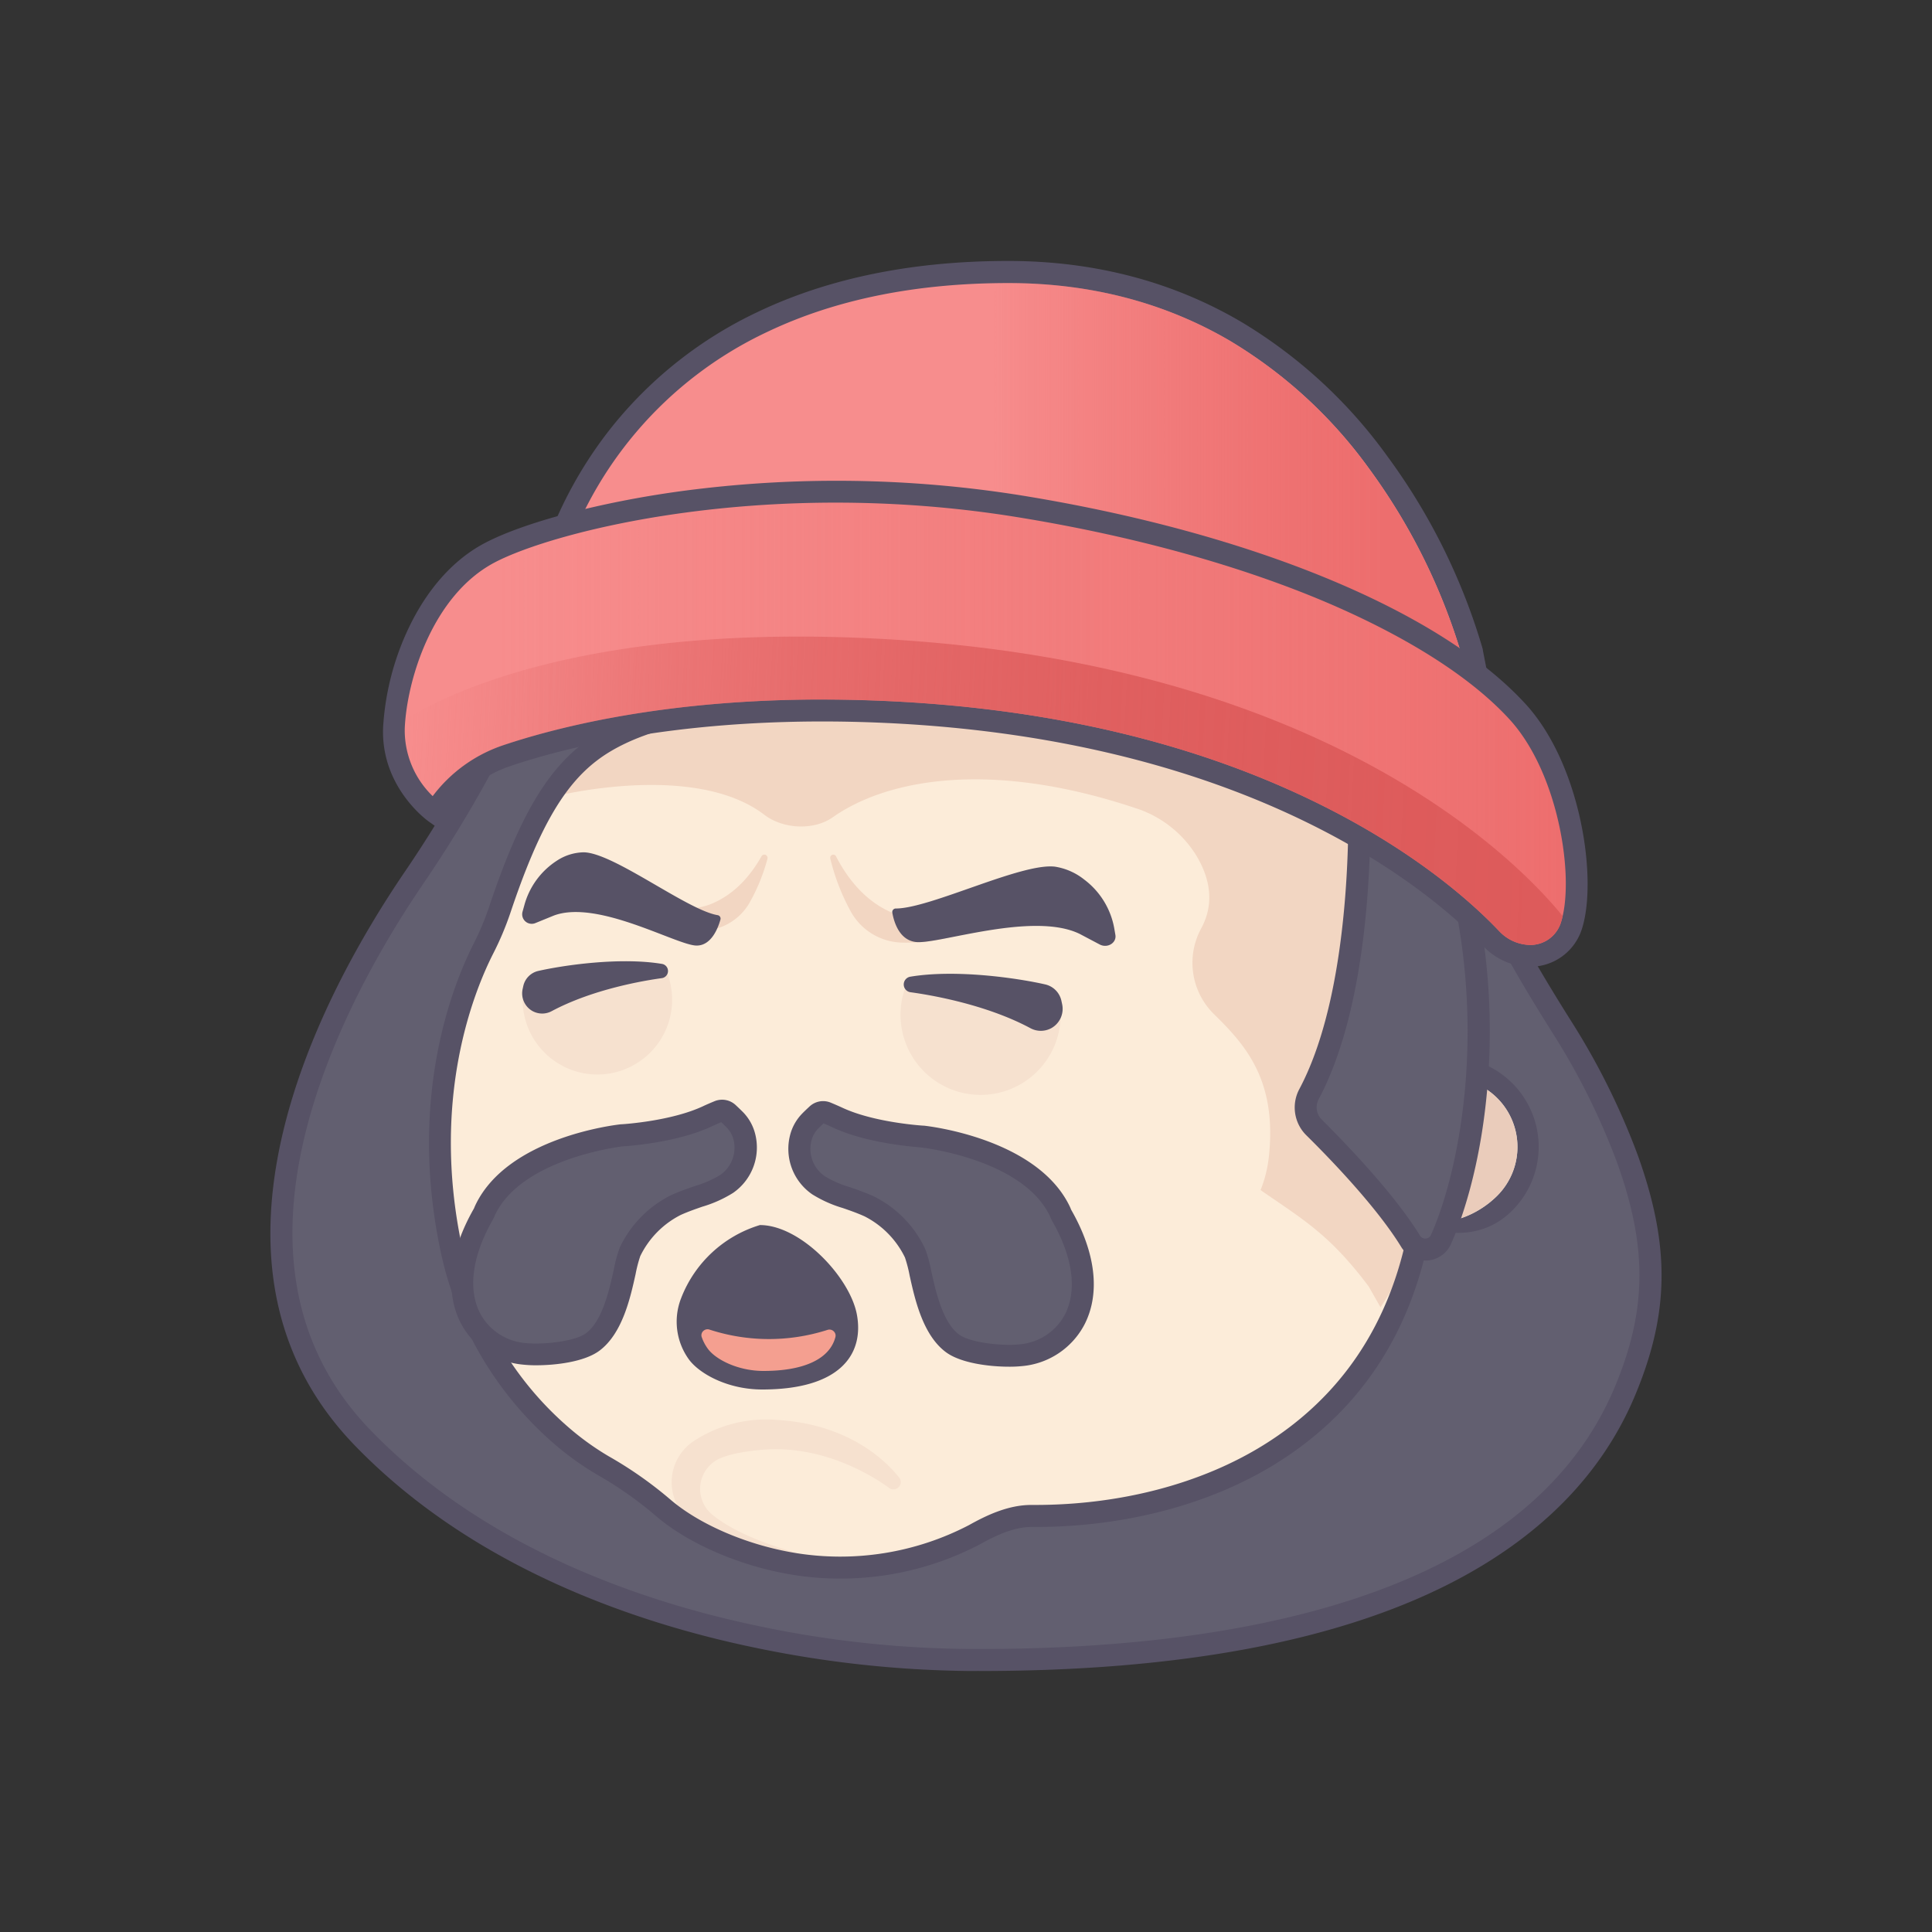 <svg id="Layer_1" data-name="Layer 1" xmlns="http://www.w3.org/2000/svg" xmlns:xlink="http://www.w3.org/1999/xlink" viewBox="0 0 450 450"><rect x="0" y="0" width="450" height="450" fill="#333333" stroke="none"/><defs><style>.cls-1{fill:#625f70;}.cls-2{fill:#575266;}.cls-3{fill:#fcecd9;}.cls-4{fill:#f2d6c2;}.cls-5{fill:#f6e1cf;}.cls-6{fill:#dfdfdc;}.cls-7{fill:#eaccbb;}.cls-8{fill:#f78d8d;}.cls-9{fill:url(#linear-gradient);}.cls-10{fill:url(#linear-gradient-2);}.cls-11{fill:#f49f90;}.cls-12{fill:url(#linear-gradient-3);}</style><linearGradient id="linear-gradient" x1="215.04" y1="110.47" x2="340.89" y2="110.47" gradientUnits="userSpaceOnUse"><stop offset="0.13" stop-color="#ed6e6e" stop-opacity="0"/><stop offset="0.19" stop-color="#ed6e6e" stop-opacity="0.14"/><stop offset="0.33" stop-color="#ed6e6e" stop-opacity="0.39"/><stop offset="0.46" stop-color="#ed6e6e" stop-opacity="0.61"/><stop offset="0.58" stop-color="#ed6e6e" stop-opacity="0.78"/><stop offset="0.68" stop-color="#ed6e6e" stop-opacity="0.9"/><stop offset="0.78" stop-color="#ed6e6e" stop-opacity="0.97"/><stop offset="0.85" stop-color="#ed6e6e"/></linearGradient><linearGradient id="linear-gradient-2" x1="91.77" y1="168.57" x2="367.24" y2="168.57" gradientUnits="userSpaceOnUse"><stop offset="0.09" stop-color="#ed6e6e" stop-opacity="0"/><stop offset="0.17" stop-color="#ed6e6e" stop-opacity="0.09"/><stop offset="0.75" stop-color="#ed6e6e" stop-opacity="0.74"/><stop offset="1" stop-color="#ed6e6e"/></linearGradient><linearGradient id="linear-gradient-3" x1="30.33" y1="-119.18" x2="301.69" y2="-119.18" gradientTransform="matrix(1, 0.05, -0.05, 1, 58.3, 293.5)" gradientUnits="userSpaceOnUse"><stop offset="0" stop-color="#dd5b5b" stop-opacity="0"/><stop offset="0.08" stop-color="#dd5b5b" stop-opacity="0.16"/><stop offset="0.2" stop-color="#dd5b5b" stop-opacity="0.38"/><stop offset="0.33" stop-color="#dd5b5b" stop-opacity="0.57"/><stop offset="0.46" stop-color="#dd5b5b" stop-opacity="0.72"/><stop offset="0.59" stop-color="#dd5b5b" stop-opacity="0.85"/><stop offset="0.72" stop-color="#dd5b5b" stop-opacity="0.93"/><stop offset="0.86" stop-color="#dd5b5b" stop-opacity="0.98"/><stop offset="1" stop-color="#dd5b5b"/></linearGradient></defs><title>cheech</title><path class="cls-1" d="M133.68,135a108.94,108.94,0,0,1,59.59-54.57,140.34,140.34,0,0,1,49.46-8.53c71,0,97.87,75.8,97.87,75.8l1.42,7.08C345.65,173,341,191,347,208.51c2.61,7.56,10.8,21.22,17,31a162.61,162.61,0,0,1,14.68,29.36c.25.65.46,1.22.62,1.69,7.22,20.48,6.73,35.35-.78,53.36-12.71,30.5-50.13,62.7-150.2,62.7,0,0-91.15,2.88-143.93-51.81-40.13-41.59-6.47-103.15,12-130.26A293.94,293.94,0,0,0,117.63,168Z"/><path class="cls-2" d="M225.76,389.21a256.06,256.06,0,0,1-50.13-5.48c-27.16-5.65-65.36-18.42-93.07-47.14-18.08-18.74-23.68-43.28-16.63-72.93,5.71-24,18.55-46.19,28.32-60.55a292.52,292.52,0,0,0,21.07-36.26l16-33a111,111,0,0,1,61-55.84,143.47,143.47,0,0,1,50.35-8.69c29.82,0,56.63,13.43,77.54,38.83A142,142,0,0,1,343,146.85l.1.35,1.42,7.08c1.64,8.22,1.64,16.36,1.64,24.24,0,10.12,0,19.68,3.26,29.16,2.51,7.28,10.49,20.59,16.74,30.48A165.62,165.62,0,0,1,381.07,268c.25.67.47,1.26.64,1.74,7.31,20.75,7.08,36.22-.83,55.19-7.73,18.55-22.38,33.38-43.55,44.09-26.48,13.39-63.14,20.18-109,20.19C228.12,389.19,227.22,389.21,225.76,389.21ZM133.68,135l2.3,1.12-16,33A297.62,297.62,0,0,1,98.48,206c-9.52,14-22,35.58-27.57,58.86-6.62,27.84-1.46,50.79,15.33,68.19,26.81,27.78,64,40.18,90.43,45.69a245.26,245.26,0,0,0,51.57,5.34h.08c55.82,0,126.78-10.6,147.84-61.12,7.36-17.67,7.57-32.11.72-51.52-.16-.45-.36-1-.6-1.63a160.46,160.46,0,0,0-14.45-28.89c-6.4-10.12-14.59-23.8-17.26-31.55C341,199.06,341,188.61,341,178.52c0-7.63,0-15.51-1.54-23.23l-1.38-6.89a140.38,140.38,0,0,0-21.92-37.09,107.18,107.18,0,0,0-29.58-25.38,87.91,87.91,0,0,0-43.9-11.46,138.38,138.38,0,0,0-48.56,8.37A105.88,105.88,0,0,0,136,136.12Z"/><path class="cls-3" d="M158.47,166.36s-12.16,2-20.95,8.73c-9.18,7-15.13,19-21.06,36.72a67.29,67.29,0,0,1-3.83,9.13c-4.81,9.47-14.79,34.53-7.66,69.2a78.82,78.82,0,0,0,26.68,45,65.71,65.71,0,0,0,8.82,6.19,90.37,90.37,0,0,1,13.9,9.77c6.48,5.62,17.7,11,30.32,13.12,19.19,3.2,35.25-2.83,42.24-6.72,4.15-2.31,8.68-4.42,13.43-4.39,37.09.24,80.59-16.39,90.19-66.29a287.21,287.21,0,0,0,10.16-70.71,38.7,38.7,0,0,0-28.41-38C273.69,167.47,202.78,151.9,158.47,166.36Z"/><path class="cls-4" d="M321.55,304.49a86.84,86.84,0,0,0,9-17.67s14.46-47.46,9-100.43c0,0-117.7-40.69-181-20l-17.78,2.75-5.12,8.23-6.93,8.22s32.82-8.43,49.31,4.19c4.34,3.32,11.47,3.72,15.95.57,12-8.47,35.84-13.72,70.57-2.1a25.88,25.88,0,0,1,14,10.87c2.88,4.7,4.66,10.78,1.26,17.07a16.78,16.78,0,0,0,2.92,20c7.48,7.31,14.76,15.54,12.8,33.36a29.33,29.33,0,0,1-1.92,7.64h0c9.7,6.75,16,10.2,25.18,22.45Z"/><path class="cls-5" d="M160.09,353.63a11.48,11.48,0,0,1,1.39-17.9,30.66,30.66,0,0,1,19.54-5c17,1,25.63,9.88,28.43,13.45a1.67,1.67,0,0,1-.41,2.43h0a1.67,1.67,0,0,1-1.9,0c-3-2.23-13.45-9.06-26.44-9.06-3.88,0-11.3.83-14.15,2.76l-.14.1a7.76,7.76,0,0,0-.49,12.39c9.13,7.53,28.59,11.07,28.59,11.07-3.06.25-6.33.38-9.81.38a40.11,40.11,0,0,1-18.66-5Z"/><path class="cls-2" d="M195.63,367.68a69,69,0,0,1-11.35-.94c-12-2-24.14-7.26-31.58-13.71a87.3,87.3,0,0,0-13.51-9.49,68.37,68.37,0,0,1-9.17-6.44,81.61,81.61,0,0,1-27.56-46.46c-7.32-35.57,3.07-61.41,7.88-70.87A65,65,0,0,0,114,211c6.78-20.26,13.14-31.25,21.94-37.95s20.18-8.87,21.88-9.18c45-14.58,116.49,1.12,155.13,11.8a41.22,41.22,0,0,1,30.29,40.48A293.88,293.88,0,0,1,333,287.43C328.48,311,316.39,329,297.12,340.94c-15.53,9.63-35.71,14.85-56.77,14.72h-.08c-4.22,0-8.47,2.06-12.08,4.07A69.85,69.85,0,0,1,195.63,367.68ZM158.9,168.88c-.12,0-11.67,2-19.83,8.24-7.91,6-13.76,16.3-20.19,35.5a70.08,70.08,0,0,1-4,9.48c-4.57,9-14.43,33.53-7.43,67.52a76.48,76.48,0,0,0,25.8,43.54,63.35,63.35,0,0,0,8.47,6,92.32,92.32,0,0,1,14.29,10c6.77,5.87,17.9,10.67,29.07,12.53a64.93,64.93,0,0,0,40.57-6.44c4.19-2.34,9.19-4.72,14.58-4.72h.9c19.84,0,38.72-4.95,53.25-14,18-11.19,29.36-28.1,33.62-50.25l.06-.26a287.43,287.43,0,0,0,10-70,36.1,36.1,0,0,0-26.53-35.46C273.48,170.07,203,154.53,159.26,168.79Z"/><path class="cls-5" d="M121.73,232.82a17.41,17.41,0,1,0,33-7.71Z"/><path class="cls-5" d="M247.05,236.39a18.65,18.65,0,1,1-35.38-8.26Z"/><path class="cls-4" d="M193.38,199.93a49.9,49.9,0,0,0,4.89,12.57,14,14,0,0,0,11.85,7.05,42.4,42.4,0,0,0,23.69-6.61l4.53-6.76s-18.62,11.41-30.55,6.4c-6.61-2.78-10.72-8.55-13.08-13.15A.72.72,0,0,0,193.38,199.93Z"/><path class="cls-4" d="M177.37,199.43a.76.76,0,0,1,1.39.57,43.25,43.25,0,0,1-4.29,10.46,13,13,0,0,1-10.93,6.32,39.93,39.93,0,0,1-21.84-5.93l-4.18-6.06s17.17,10.23,28.16,5.74C171.44,208.17,175.14,203.42,177.37,199.43Z"/><path class="cls-2" d="M121.73,230.37l.15-.68a4.63,4.63,0,0,1,3.5-3.54c5.76-1.31,19-3.27,28.8-1.64a1.68,1.68,0,0,1,1.41,1.66h0a1.67,1.67,0,0,1-1.45,1.66c-4.08.56-16,2.54-25.61,7.67a4.67,4.67,0,0,1-4.49,0h0A4.72,4.72,0,0,1,121.73,230.37Z"/><path class="cls-2" d="M247.39,233.88l-.16-.74a5,5,0,0,0-3.82-3.86c-6.27-1.43-20.65-3.57-31.37-1.79a1.83,1.83,0,0,0-1.54,1.81h0a1.82,1.82,0,0,0,1.58,1.81c4.45.61,17.44,2.76,27.9,8.36a5.09,5.09,0,0,0,4.9,0h0A5.15,5.15,0,0,0,247.39,233.88Z"/><path class="cls-1" d="M237.78,315.64c12.36-1.39,19.89-14.42,9.53-32.53-.16-.29-.27-.61-.41-.92-7-14.81-31.92-17.45-31.92-17.45s-11.95-.67-20-4.5c-.58-.27-1.6-.71-2.42-1.05a2.05,2.05,0,0,0-2.2.4c-.59.55-1.3,1.23-1.73,1.67a8.57,8.57,0,0,0-2.08,3.79,10.28,10.28,0,0,0,4.14,11c2.93,2,7.2,2.84,11.78,4.89a23.69,23.69,0,0,1,10.72,10.9c1.55,3.6,2.35,16.28,8.7,21C225.28,315.42,233.74,316.1,237.78,315.64Z"/><path class="cls-2" d="M235,318.33c-4.6,0-11.25-.83-14.7-3.4-5.37-4-7.21-12.33-8.43-17.84a31.61,31.61,0,0,0-1.09-4.2,21.07,21.07,0,0,0-9.41-9.58c-1.73-.78-3.43-1.37-5.08-1.94a28.82,28.82,0,0,1-7.11-3.19,12.85,12.85,0,0,1-5.15-13.81,11.13,11.13,0,0,1,2.71-4.89c.38-.4,1-1,1.82-1.76a4.62,4.62,0,0,1,4.94-.89c1.2.5,2,.86,2.53,1.1,7.51,3.57,18.95,4.25,19.06,4.26h.12c1.08.11,26.46,3,34,18.91.07.16.14.31.2.47a2.67,2.67,0,0,0,.12.27c5.67,9.91,6.78,19.35,3.11,26.58a18.2,18.2,0,0,1-14.57,9.77h0A27.91,27.91,0,0,1,235,318.33Zm-43.19-56.66c-.63.6-1.11,1.06-1.39,1.36A6.08,6.08,0,0,0,189,265.7a7.72,7.72,0,0,0,3.13,8.28,25.08,25.08,0,0,0,5.86,2.55c1.67.58,3.56,1.24,5.49,2.1a26.07,26.07,0,0,1,12,12.22A31.46,31.46,0,0,1,216.9,296c1.05,4.77,2.65,12,6.49,14.84,2.62,1.95,10.24,2.71,14.1,2.28h0a13.17,13.17,0,0,0,10.58-7c2.86-5.64,1.8-13.36-3-21.73a7.11,7.11,0,0,1-.4-.85l-.11-.25c-6.13-13-28.59-15.85-29.83-16s-12.72-.86-20.89-4.74C193.59,262.42,193,262.16,191.85,261.67Z"/><path class="cls-1" d="M122.1,315.36c-12.36-1.39-19.89-14.42-9.53-32.53.16-.29.27-.61.41-.92,7-14.81,31.92-17.45,31.92-17.45s11.95-.67,20-4.5c.58-.27,1.6-.71,2.42-1.05a2.05,2.05,0,0,1,2.2.4c.59.55,1.3,1.23,1.73,1.67a8.57,8.57,0,0,1,2.08,3.79,10.28,10.28,0,0,1-4.14,11c-2.93,2-7.2,2.84-11.78,4.89a23.69,23.69,0,0,0-10.72,10.9c-1.55,3.6-2.35,16.28-8.7,21C134.6,315.14,126.14,315.82,122.1,315.36Z"/><path class="cls-2" d="M124.84,318a27.91,27.91,0,0,1-3-.15,18.2,18.2,0,0,1-14.57-9.77c-3.67-7.23-2.56-16.67,3.11-26.58a2.76,2.76,0,0,0,.11-.26c.07-.16.13-.32.21-.48,7.51-15.93,32.89-18.79,34-18.9h.12c.11,0,11.55-.69,19.06-4.26.65-.31,1.73-.77,2.53-1.1a4.62,4.62,0,0,1,4.94.89c.82.77,1.44,1.37,1.82,1.76a11.14,11.14,0,0,1,2.71,4.9,12.85,12.85,0,0,1-5.15,13.81,28.84,28.84,0,0,1-7.11,3.19c-1.65.57-3.35,1.16-5.08,1.94a21.07,21.07,0,0,0-9.41,9.58,31.55,31.55,0,0,0-1.09,4.2c-1.22,5.51-3.06,13.84-8.43,17.84C136.09,317.22,129.44,318,124.84,318Zm20.28-51c-1.22.14-23.69,3-29.82,16l-.11.25a7,7,0,0,1-.4.85c-4.79,8.36-5.85,16.08-3,21.72a13.17,13.17,0,0,0,10.58,7h0c3.86.44,11.49-.33,14.11-2.28,3.84-2.86,5.43-10.07,6.49-14.84a31.54,31.54,0,0,1,1.39-5.13,26.07,26.07,0,0,1,12-12.22c1.94-.87,3.83-1.52,5.49-2.1a25.09,25.09,0,0,0,5.86-2.55,7.72,7.72,0,0,0,3.13-8.28,6.08,6.08,0,0,0-1.46-2.68c-.28-.29-.76-.76-1.39-1.36-.91.38-1.62.69-2,.88C157.84,266.15,146.27,266.94,145.12,267Z"/><path class="cls-2" d="M352.18,282c-5.79,5.78-13.64,6.34-21.24,3.47a.76.76,0,0,1-.44-1h0a.75.75,0,0,1,.93-.48c5.87,1.94,12.91-1.1,17.31-5.51a16.07,16.07,0,0,0-11.36-27.42v-4.88A20.94,20.94,0,0,1,352.18,282Z"/><path class="cls-6" d="M331.44,284c5.87,1.94,12.91-1.1,17.31-5.51a16.07,16.07,0,0,0-11.36-27.42Z"/><path class="cls-7" d="M331.44,284c5.87,1.94,12.91-1.1,17.31-5.51a16.07,16.07,0,0,0-11.36-27.42Z"/><path class="cls-8" d="M234.83,63.35c85.52,0,108.05,88.5,108.05,88.5l1.48,7.67-5.5-2.62a303.84,303.84,0,0,0-212.25-18.8h0S139,63.35,234.83,63.35Z"/><path class="cls-2" d="M347.83,164l-10.07-4.8A301.92,301.92,0,0,0,127.3,140.56l-3.24.9v-3.36c0-.16,3.17-19.69,18.73-39a96,96,0,0,1,33.59-26.39c16.54-7.92,36.2-11.93,58.45-11.93,20,0,38.22,4.77,54.26,14.18A114.07,114.07,0,0,1,323,106.08a143.68,143.68,0,0,1,22.37,45.14l0,.15ZM207.47,124.57a307.74,307.74,0,0,1,132.5,30l.92.44-.5-2.61A141.58,141.58,0,0,0,318.77,109a108.89,108.89,0,0,0-32.35-29.65c-15.22-8.91-32.57-13.42-51.58-13.42-21.41,0-40.28,3.82-56.09,11.36a90.56,90.56,0,0,0-48.65,57.25A305.84,305.84,0,0,1,207.47,124.57Z"/><path class="cls-9" d="M340.89,155l-.5-2.61A141.59,141.59,0,0,0,318.77,109a108.89,108.89,0,0,0-32.35-29.65c-15.22-8.91-32.57-13.42-51.58-13.42l-1.92,0c-11.66,16.23-18.36,35.85-17.84,55.89l.07,2.86A310.75,310.75,0,0,1,340,154.59Z"/><path class="cls-1" d="M316.48,182.55s2.29,46.21-11.57,72.28a6.59,6.59,0,0,0,1.18,7.77c5.73,5.69,16.74,17.13,22.47,26.51a4,4,0,0,0,7.08-.4c6.95-15.38,15.71-55.24,0-99.12Z"/><path class="cls-2" d="M332,293.6a6.58,6.58,0,0,1-5.63-3.16c-5.55-9.08-16.22-20.21-22.09-26a9.09,9.09,0,0,1-1.63-10.79c13.38-25.15,11.3-70.49,11.28-70.95l-.19-3.86,23.94,8.78.4,1.13A152.45,152.45,0,0,1,346.68,250c-1.4,22.07-7,36-8.73,39.77a6.52,6.52,0,0,1-5.55,3.84ZM319.15,186.25c.23,11.77-.14,47.5-12,69.77a4,4,0,0,0,.72,4.75c6,6,17,17.45,22.85,27a1.47,1.47,0,0,0,1.36.71,1.39,1.39,0,0,0,1.21-.83c6.64-14.7,15.16-53.54.36-96.08Z"/><path class="cls-2" d="M251.49,217.53l4.6,2.43c1.83,1,4-.33,3.71-2.17l-.26-1.52a18.23,18.23,0,0,0-7-11.4,14.55,14.55,0,0,0-6.77-3c-7.73-1-29,9.69-37.08,9.74a.82.82,0,0,0-.86.92c.34,2,1.52,6.35,5.39,6.87C218.21,220.12,240.51,212.17,251.49,217.53Z"/><path class="cls-2" d="M129,213.25,124.71,215a2.22,2.22,0,0,1-3-2.65l.41-1.47a17.93,17.93,0,0,1,7.51-10.36,11.74,11.74,0,0,1,6.27-2c6.89,0,24.2,13.5,31.27,14.64a.82.82,0,0,1,.64,1c-.53,1.92-2.09,6.08-5.53,6.08C157.81,220.29,139.25,209.41,129,213.25Z"/><path class="cls-8" d="M101.33,189.24s-10.12-7.17-9.54-19.85,7.26-32.54,22-40.51,65.29-20.38,123.45-11,98.89,28.87,116.27,47.91c12.3,13.48,16,39.56,12.39,50.05A10,10,0,0,1,356,222.6h0a12.75,12.75,0,0,1-8.68-4c-11.3-12-53-48.73-141.1-52.78-43.83-2-73.38,5.17-88.26,10.2a31.51,31.51,0,0,0-16.67,13.21Z"/><path class="cls-10" d="M101.33,189.24s-10.12-7.17-9.54-19.85,7.26-32.54,22-40.51,65.29-20.38,123.45-11,98.89,28.87,116.27,47.91c12.3,13.48,16,39.56,12.39,50.05A10,10,0,0,1,356,222.6h0a12.75,12.75,0,0,1-8.68-4c-11.3-12-53-48.73-141.1-52.78-43.83-2-73.38,5.17-88.26,10.2a31.51,31.51,0,0,0-16.67,13.21Z"/><path class="cls-2" d="M356.49,225.17h-.57a15.24,15.24,0,0,1-10.43-4.79c-10.56-11.18-51.83-48-139.36-52-44.1-2-73.64,5.44-87.32,10.07A29,29,0,0,0,103.5,190.6l-1.43,2.31-2.22-1.57c-.46-.33-11.25-8.14-10.61-22.05a62.44,62.44,0,0,1,5.94-23c4.28-9,10.31-15.8,17.43-19.64,9.09-4.9,27.27-9.72,46.33-12.29a272.77,272.77,0,0,1,78.74,1c53.83,8.69,97.85,26.9,117.75,48.72,13,14.3,16.77,41.35,12.92,52.61A12.6,12.6,0,0,1,356.49,225.17Zm-165-62.23q7.14,0,14.87.34C244.48,165,278.25,173,306.74,187c23,11.29,36.5,23.58,42.47,29.9a10.14,10.14,0,0,0,6.94,3.19,7.43,7.43,0,0,0,7.34-5c3.38-9.87-.19-34.71-11.86-47.5-8.77-9.61-23.28-18.93-42-27-20.53-8.81-45.71-15.78-72.83-20.16-58.71-9.48-108.24,3.39-121.83,10.71-14.24,7.68-20.17,27.16-20.69,38.38a21.29,21.29,0,0,0,6.5,15.91,34.18,34.18,0,0,1,16.33-11.82C129.59,169.41,154.72,162.93,191.51,162.93Z"/><path class="cls-2" d="M177,285.34a28.49,28.49,0,0,0-18.34,17,15,15,0,0,0,1.8,14.3c2.51,3.4,9.13,7,17.07,7,18.14,0,23.7-8.19,22.08-17.31C198.1,297.64,186.55,285.34,177,285.34Z"/><path class="cls-11" d="M192.13,307.91a3.34,3.34,0,0,1,4.25,4c-1.39,5.31-6.92,9.32-18.61,9.32-6.74,0-12.36-3-14.49-5.91a12.17,12.17,0,0,1-1.71-3.24,3.34,3.34,0,0,1,4.21-4.22h0a43,43,0,0,0,26.08.14Z"/><path class="cls-2" d="M177.77,323.15c-7.62,0-13.65-3.47-16-6.69a14.09,14.09,0,0,1-2-3.75,5.17,5.17,0,0,1,1.21-5.34,5.26,5.26,0,0,1,5.41-1.34,40.83,40.83,0,0,0,24.92.13l.26-.08a5.28,5.28,0,0,1,5.22,1.22,5.16,5.16,0,0,1,1.46,5.1C195.79,321.75,184.37,323.15,177.77,323.15Zm-13-13.54a1.48,1.48,0,0,0-1,.44,1.33,1.33,0,0,0-.32,1.4,10.26,10.26,0,0,0,1.44,2.73c1.84,2.49,7,5.14,12.94,5.14,9.47,0,15.42-2.8,16.75-7.88a1.36,1.36,0,0,0-.39-1.35,1.42,1.42,0,0,0-1.42-.34l-.26.08a44.64,44.64,0,0,1-27.25-.14A1.46,1.46,0,0,0,164.74,309.61Z"/><path class="cls-12" d="M100.84,185.44a34.18,34.18,0,0,1,16.34-11.83c14-4.74,44.26-12.4,89.2-10.34C244.48,165,278.25,173,306.74,187c23,11.29,36.5,23.58,42.47,29.9a10.15,10.15,0,0,0,6.94,3.19,7.45,7.45,0,0,0,7.34-5,17.51,17.51,0,0,0,.48-1.72c-9.45-11.68-54.71-59.8-161.87-64.72-66.67-3.06-98.67,13.29-107.62,18.93-.06.68-.11,1.34-.14,2A21.16,21.16,0,0,0,100.84,185.44Z"/></svg>